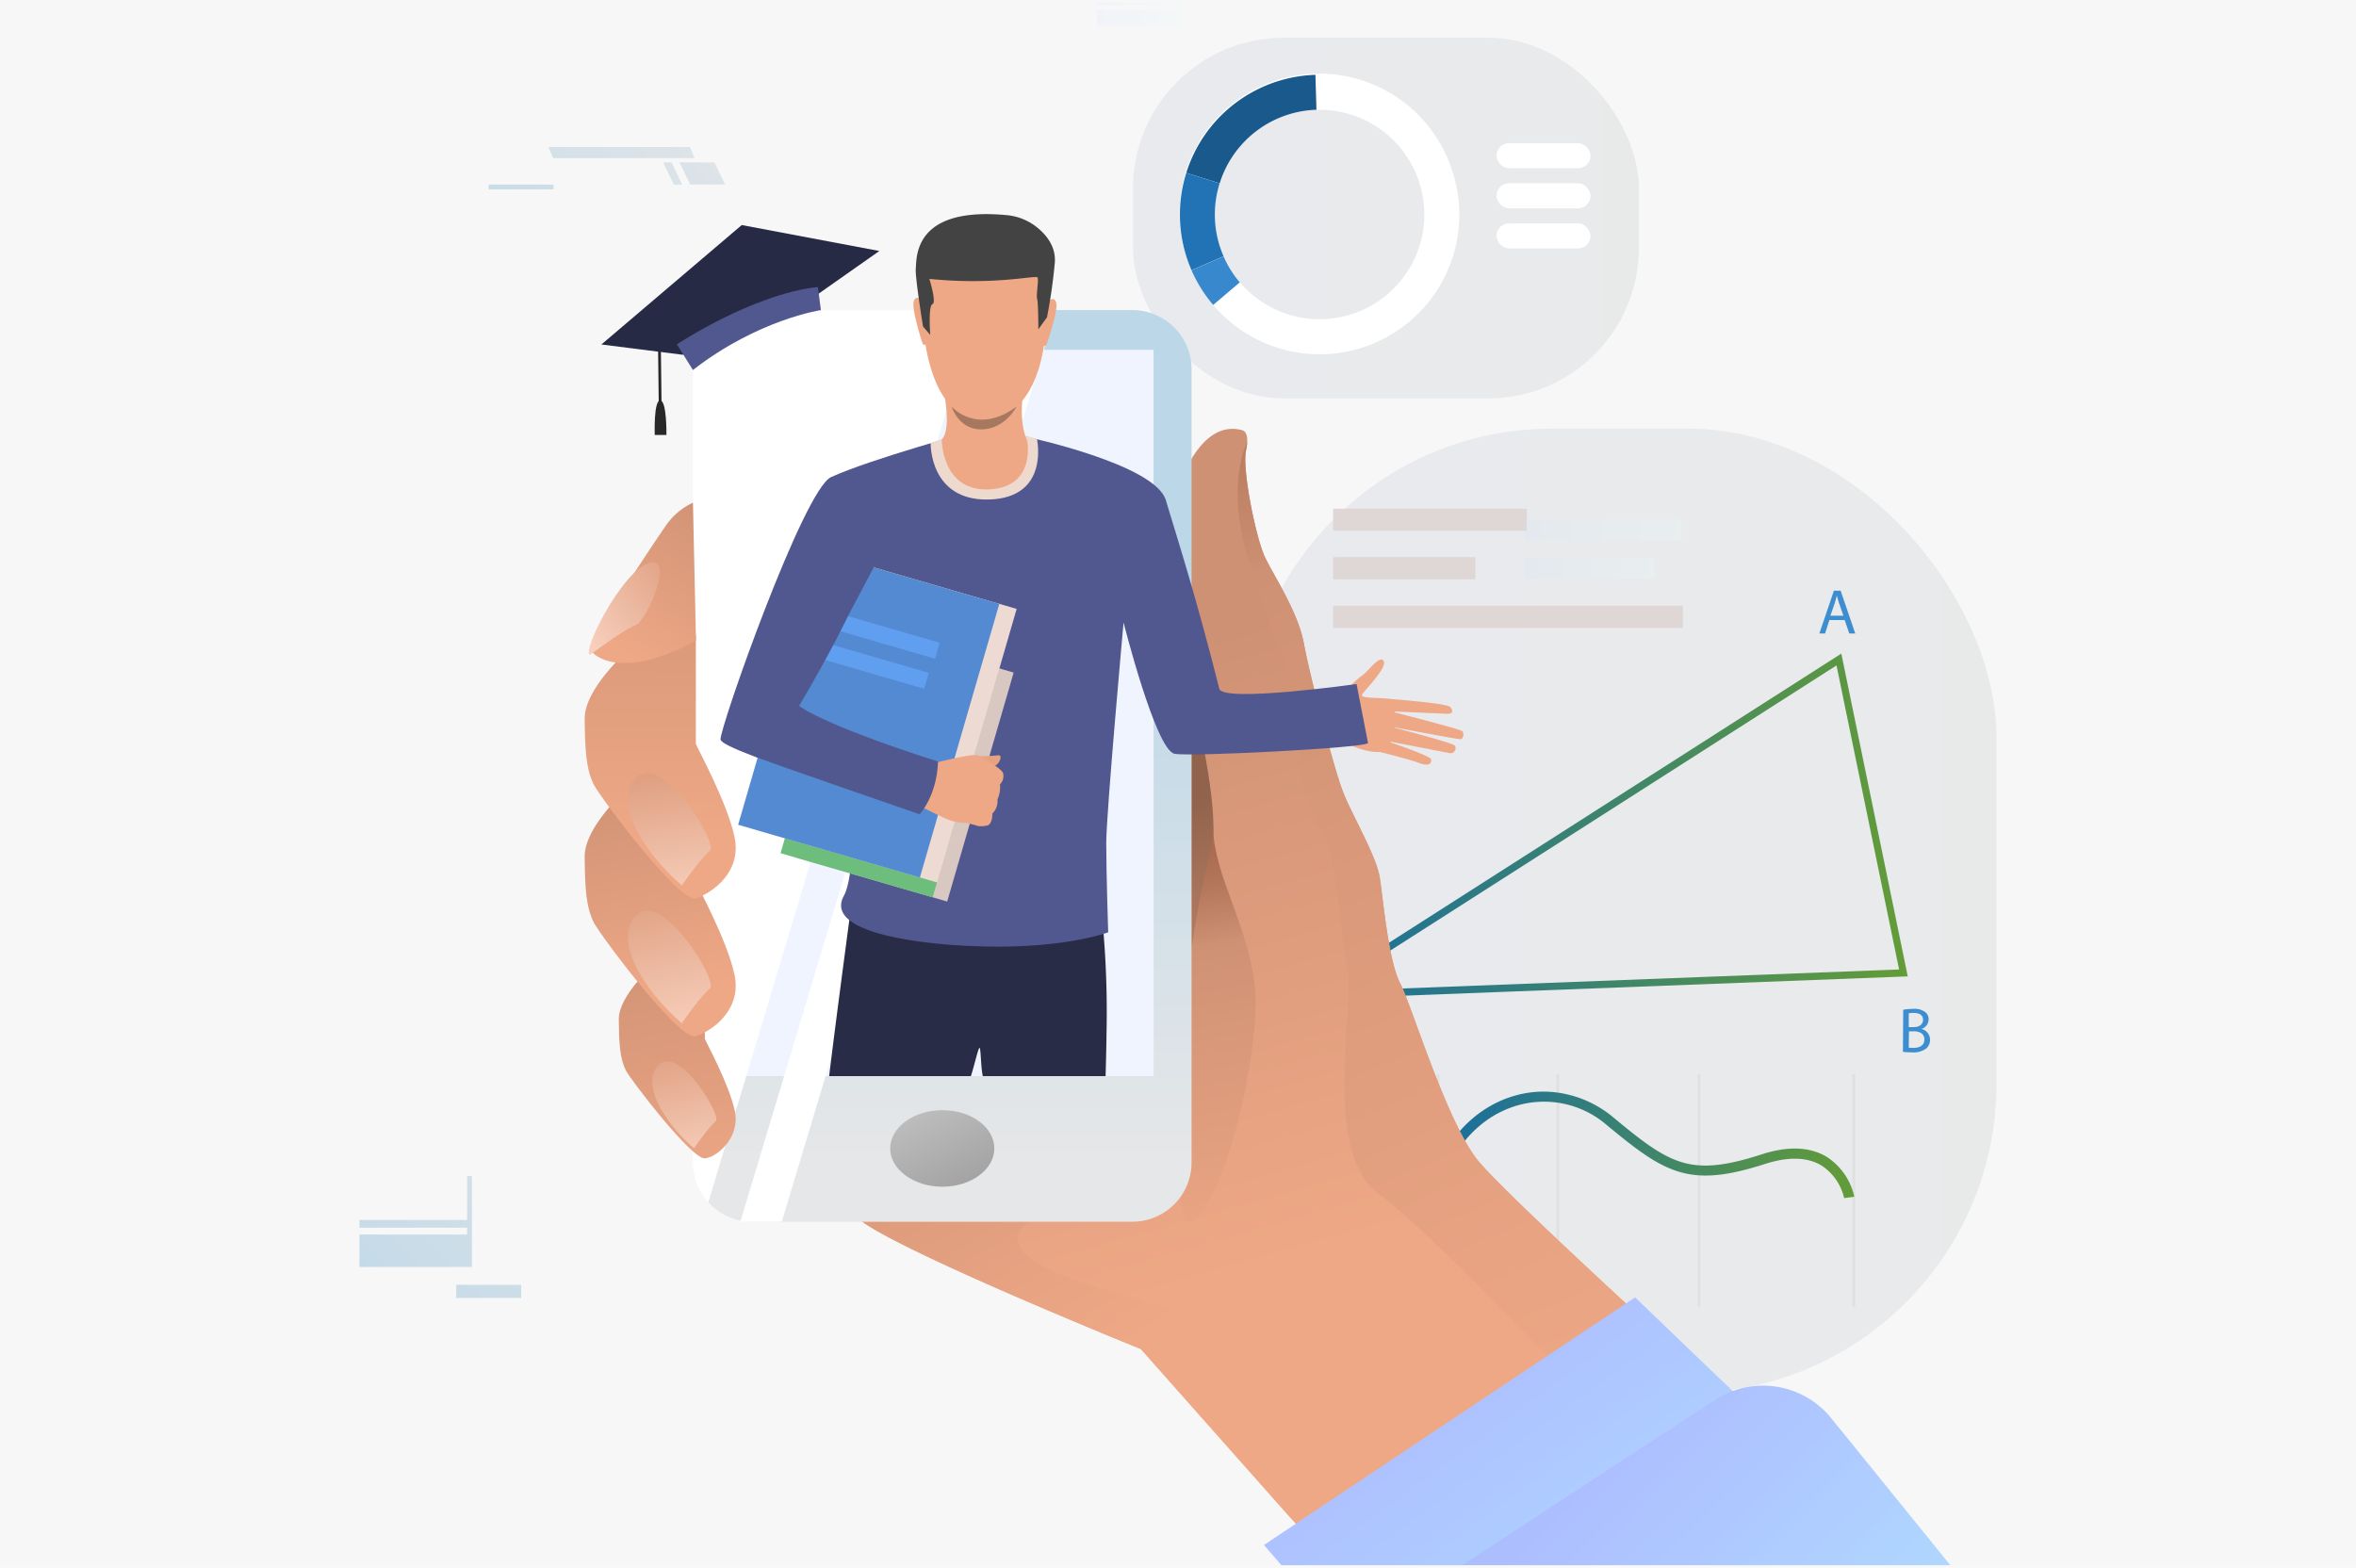 <svg xmlns="http://www.w3.org/2000/svg" xmlns:xlink="http://www.w3.org/1999/xlink" viewBox="0 0 544 362"><defs><linearGradient id="a" x1="287.03" y1="210.32" x2="461" y2="210.32" gradientUnits="userSpaceOnUse"><stop offset="0" stop-color="#a6b3c7"/><stop offset="1" stop-color="#a6b3b3"/></linearGradient><linearGradient id="b" x1="332" y1="264.36" x2="428.16" y2="264.36" gradientUnits="userSpaceOnUse"><stop offset="0" stop-color="#186da1"/><stop offset="1" stop-color="#639c38"/></linearGradient><linearGradient id="c" x1="300.16" y1="190.89" x2="440.55" y2="190.89" xlink:href="#b"/><linearGradient id="d" x1="260.36" y1="144.48" x2="293.77" y2="144.48" gradientUnits="userSpaceOnUse"><stop offset="0" stop-color="#d5e4ff"/><stop offset="1" stop-color="#edfffe"/></linearGradient><linearGradient id="e" x1="261.6" y1="50.36" x2="378.43" y2="50.36" xlink:href="#a"/><linearGradient id="f" x1="352.03" y1="131.22" x2="381.99" y2="131.22" xlink:href="#d"/><linearGradient id="g" x1="352.03" y1="122.34" x2="388.32" y2="122.34" xlink:href="#d"/><linearGradient id="h" x1="253.21" y1="4.11" x2="273.45" y2="4.11" gradientTransform="translate(526.66 8.22) rotate(-180)" xlink:href="#d"/><linearGradient id="i" x1="253.21" y1="0.91" x2="273.45" y2="0.91" gradientTransform="translate(526.66 1.83) rotate(-180)" xlink:href="#d"/><linearGradient id="j" x1="96.22" y1="106" x2="179.33" y2="22.9" gradientUnits="userSpaceOnUse"><stop offset="0.08" stop-color="#bcd7e8"/><stop offset="1" stop-color="#e6e7e8"/></linearGradient><linearGradient id="k" x1="92.8" y1="102.58" x2="175.91" y2="19.47" xlink:href="#j"/><linearGradient id="l" x1="84.49" y1="94.27" x2="167.6" y2="11.16" xlink:href="#j"/><linearGradient id="m" x1="84.75" y1="78.75" x2="167.86" y2="-4.36" xlink:href="#j"/><linearGradient id="n" x1="78.57" y1="332.49" x2="161.67" y2="249.39" xlink:href="#j"/><linearGradient id="o" x1="64.6" y1="318.53" x2="147.71" y2="235.42" xlink:href="#j"/><linearGradient id="p" x1="294.58" y1="292.43" x2="245.09" y2="116.62" gradientUnits="userSpaceOnUse"><stop offset="0" stop-color="#eea886"/><stop offset="0.79" stop-color="#cf9174"/></linearGradient><linearGradient id="q" x1="369.13" y1="330.51" x2="263.23" y2="82.19" gradientUnits="userSpaceOnUse"><stop offset="0" stop-color="#eea886"/><stop offset="0.79" stop-color="#cf9174"/><stop offset="0.8" stop-color="#cc8e71"/><stop offset="0.93" stop-color="#b4765a"/><stop offset="1" stop-color="#ab6d52"/></linearGradient><linearGradient id="r" x1="288.77" y1="294.64" x2="271.62" y2="198.52" xlink:href="#q"/><linearGradient id="s" x1="254.82" y1="314.69" x2="185.38" y2="200.22" gradientUnits="userSpaceOnUse"><stop offset="0" stop-color="#eea886"/><stop offset="0.31" stop-color="#e29f7f"/><stop offset="0.79" stop-color="#cf9174"/><stop offset="0.8" stop-color="#cc8e71"/><stop offset="0.93" stop-color="#b4765a"/><stop offset="1" stop-color="#ab6d52"/></linearGradient><linearGradient id="t" x1="292.71" y1="238.65" x2="273.54" y2="185.2" gradientUnits="userSpaceOnUse"><stop offset="0" stop-color="#cf9174"/><stop offset="1" stop-color="#91624c"/></linearGradient><linearGradient id="u" x1="217.54" y1="123.22" x2="217.54" y2="270.08" xlink:href="#j"/><linearGradient id="v" x1="222.73" y1="275.43" x2="212.62" y2="255.49" gradientUnits="userSpaceOnUse"><stop offset="0" stop-color="#a1a1a1"/><stop offset="0.96" stop-color="#bdbdbd"/></linearGradient><linearGradient id="w" x1="432.9" y1="456.48" x2="330.29" y2="315.98" gradientUnits="userSpaceOnUse"><stop offset="0" stop-color="#b3f7ff"/><stop offset="1" stop-color="#adbeff"/></linearGradient><linearGradient id="x" x1="488.36" y1="454.6" x2="372.27" y2="336.35" xlink:href="#w"/><linearGradient id="y" x1="162.08" y1="278.41" x2="146.48" y2="198.12" xlink:href="#q"/><linearGradient id="z" x1="154.43" y1="239.49" x2="163.86" y2="278.81" gradientUnits="userSpaceOnUse"><stop offset="0" stop-color="#de9c7d"/><stop offset="1" stop-color="#ffe0d1"/></linearGradient><linearGradient id="aa" x1="155.46" y1="229.43" x2="142.46" y2="165.42" xlink:href="#p"/><linearGradient id="ab" x1="150.14" y1="203.09" x2="160.87" y2="250.04" xlink:href="#z"/><linearGradient id="ac" x1="152.38" y1="193.41" x2="152.86" y2="98.49" gradientUnits="userSpaceOnUse"><stop offset="0" stop-color="#eea886"/><stop offset="0.25" stop-color="#e4a180"/><stop offset="0.79" stop-color="#cf9174"/><stop offset="0.8" stop-color="#cc8e71"/><stop offset="0.93" stop-color="#b4765a"/><stop offset="1" stop-color="#ab6d52"/></linearGradient><linearGradient id="ad" x1="152.56" y1="176.54" x2="158.58" y2="218.45" xlink:href="#z"/><linearGradient id="ae" x1="145.62" y1="151.94" x2="175.19" y2="107.77" xlink:href="#q"/><linearGradient id="af" x1="158.51" y1="129.99" x2="126.99" y2="151.76" xlink:href="#z"/></defs><title>Safe and secure Learning</title><g style="isolation:isolate"><rect y="-16.1" width="544" height="394.2" style="fill:#f7f7f7"/><g style="opacity:0.18"><rect x="287.03" y="98.97" width="173.97" height="222.7" rx="71.39" style="fill:url(#a)"/></g><rect x="331.73" y="248.02" width="0.62" height="53.81" style="fill:#e0e0e0"/><rect x="359.39" y="248.02" width="0.62" height="53.81" style="fill:#e0e0e0"/><rect x="392" y="248.02" width="0.62" height="53.81" style="fill:#e0e0e0"/><rect x="427.72" y="248.02" width="0.62" height="53.81" style="fill:#e0e0e0"/><path d="M425.81,276.66a12.22,12.22,0,0,0-5.28-7.55c-3.28-1.94-7.65-2.05-13-.32-5.57,1.79-9.92,2.67-13.71,2.67-8.16,0-13.65-4.07-22.82-11.66A22.15,22.15,0,0,0,351.4,255c-7.53,1.79-13.82,7.33-17.26,15.19l-2.14-.94c3.73-8.54,10.61-14.56,18.86-16.52a23.94,23.94,0,0,1,11.07,0A25.53,25.53,0,0,1,372.48,258c13.25,11,17.81,13.89,34.32,8.56,6-1.95,11.07-1.76,14.95.56a14.72,14.72,0,0,1,6.41,9.24Z" style="fill:url(#b)"/><rect x="307.81" y="117.46" width="44.74" height="5.1" style="fill:#ded7d5"/><rect x="307.81" y="128.67" width="32.85" height="5.1" style="fill:#ded7d5"/><rect x="307.81" y="139.88" width="80.77" height="5.1" style="fill:#ded7d5"/><path d="M300.16,230.84l125-79.91,15.34,74.54Zm123.89-77.18L306.27,228.93l132.23-5.06Z" style="fill:url(#c)"/><path d="M308.93,247.84a6.42,6.42,0,0,1-2.61.47,4.62,4.62,0,0,1-4.89-5,4.93,4.93,0,0,1,5.17-5.2,5.43,5.43,0,0,1,2.35.44l-.31,1.05a4.61,4.61,0,0,0-2-.42c-2.32,0-3.86,1.49-3.86,4.09,0,2.42,1.39,4,3.8,4a5.14,5.14,0,0,0,2.09-.42Z" style="fill:#3d8ed1"/><path d="M422.41,143.18l-1,3.11h-1.32l3.36-9.89H425l3.38,9.89H427l-1.06-3.11Zm3.24-1-1-2.85c-.22-.64-.37-1.23-.52-1.8h0c-.14.58-.31,1.19-.5,1.79l-1,2.86Z" style="fill:#3d8ed1"/><path d="M439.45,233.18a12.13,12.13,0,0,1,2.33-.21,4.1,4.1,0,0,1,2.72.72,2.07,2.07,0,0,1,.82,1.75,2.35,2.35,0,0,1-1.67,2.17v0a2.56,2.56,0,0,1,2,2.48,2.68,2.68,0,0,1-.84,2,5,5,0,0,1-3.42.92,14.65,14.65,0,0,1-2-.12Zm1.28,4h1.16c1.35,0,2.14-.7,2.14-1.66,0-1.16-.88-1.61-2.17-1.61a5,5,0,0,0-1.13.09Zm0,4.74a6.09,6.09,0,0,0,1.07.06c1.32,0,2.54-.48,2.54-1.92s-1.16-1.91-2.56-1.91h-1Z" style="fill:#3d8ed1"/><path d="M292.79,138.86a16.7,16.7,0,0,0-16.23-11.07,16.7,16.7,0,0,0-15.22,22.32c.12.35.26.7.41,1a16.68,16.68,0,0,0,20.94,9.06A16.71,16.71,0,0,0,292.79,138.86Zm-11.51,17.41a12.5,12.5,0,0,1-15.7-6.79c-.11-.25-.21-.51-.31-.78a12.53,12.53,0,0,1,7.58-16,12.52,12.52,0,0,1,8.43,23.58Z" style="fill:url(#d)"/><path d="M265.11,140.75l-4-1.24a16.71,16.71,0,0,1,15.44-11.72l.13,4.17a12.55,12.55,0,0,0-11.58,8.79Z" style="fill:#ff4f58"/><path d="M265.58,149.48l-3.83,1.67c-.15-.34-.29-.69-.41-1a16.55,16.55,0,0,1-.22-10.6l4,1.24a12.46,12.46,0,0,0,.16,7.95C265.37,149,265.47,149.23,265.58,149.48Z" style="fill:#ff6f59"/><path d="M264.34,155.31a16.55,16.55,0,0,1-2.59-4.16l3.83-1.67a12.41,12.41,0,0,0,1.94,3.12Z" style="fill:#ffad5b"/><rect x="260.36" y="169.12" width="33.41" height="2.58" style="fill:#bdc1c9"/><rect x="260.36" y="174.6" width="25" height="2.58" style="fill:#bdc1c9"/><path d="M382,143.63h0C381.93,143.66,381.92,143.66,382,143.63Z" style="fill:#323657"/><g style="opacity:0.18"><rect x="261.6" y="8.71" width="116.83" height="83.29" rx="34.8" style="fill:url(#e)"/></g><rect x="345.55" y="51.58" width="21.7" height="5.79" rx="2.89" style="fill:#fff"/><rect x="345.55" y="42.32" width="21.7" height="5.79" rx="2.89" style="fill:#fff"/><rect x="345.55" y="33.06" width="21.7" height="5.79" rx="2.89" style="fill:#fff"/><path d="M335.06,38.67a32.25,32.25,0,1,0-60.73,21.72c.24.68.51,1.35.79,2a32.25,32.25,0,0,0,59.94-23.73ZM312.84,72.29a24.18,24.18,0,0,1-26.57-7.1,23.66,23.66,0,0,1-3.74-6c-.22-.5-.42-1-.6-1.51a24.18,24.18,0,1,1,30.91,14.62Z" style="fill:#fff"/><path d="M281.62,42.32l-7.71-2.4a32.31,32.31,0,0,1,29.82-22.64l.24,8.07a24.21,24.21,0,0,0-22.35,17Z" style="fill:#1a598c"/><path d="M282.53,59.18l-7.41,3.22c-.28-.66-.55-1.33-.79-2a32.15,32.15,0,0,1-.42-20.47l7.71,2.4a24.05,24.05,0,0,0,.31,15.35C282.11,58.18,282.31,58.68,282.53,59.18Z" style="fill:#2273b5"/><path d="M280.12,70.42a32.35,32.35,0,0,1-5-8l7.41-3.22a23.66,23.66,0,0,0,3.74,6Z" style="fill:#3788cc"/><rect x="182.53" y="107.74" width="6.57" height="2.12" style="fill:#b8b8b8"/><rect x="238.88" y="107.74" width="11.61" height="2.12" style="fill:#b8b8b8"/><rect x="207.73" y="107.74" width="11.61" height="2.12" style="fill:#b8b8b8"/><rect x="272.45" y="107.74" width="6.51" height="2.12" style="fill:#b8b8b8"/><rect x="352.03" y="128.84" width="29.96" height="4.76" style="opacity:0.18;fill:url(#f)"/><rect x="352.03" y="119.96" width="36.29" height="4.76" style="opacity:0.18;fill:url(#g)"/><rect x="253.21" y="2.28" width="20.23" height="3.67" transform="translate(526.66 8.22) rotate(180)" style="opacity:0.18;fill:url(#h)"/><rect x="253.21" y="0.57" width="20.23" height="0.69" transform="translate(526.66 1.83) rotate(180)" style="opacity:0.18;fill:url(#i)"/><polygon points="159.37 42.62 167.43 42.62 164.97 37.5 156.9 37.5 159.37 42.62" style="fill:url(#j)"/><polygon points="155.59 42.62 157.52 42.62 155.05 37.5 153.13 37.5 155.59 42.62" style="fill:url(#k)"/><polygon points="127.73 36.52 160.39 36.52 159.3 33.96 126.64 33.96 127.73 36.52" style="fill:url(#l)"/><rect x="112.82" y="42.62" width="14.99" height="1.12" style="fill:url(#m)"/><rect x="105.35" y="296.69" width="14.99" height="3.03" style="fill:url(#n)"/><polygon points="107.85 271.59 107.85 281.72 83 281.72 83 283.5 107.85 283.5 107.85 285.08 83 285.08 83 292.57 107.85 292.57 108.41 292.57 108.97 292.57 108.97 271.59 107.85 271.59" style="fill:url(#o)"/><path d="M396.25,320.06l-63.74,41.37H307.68l-44.24-49.9s-53.15-21.47-64.23-29.33a7.51,7.51,0,0,1-1.82-1.63c-3.9-5.84,77.25-66,77.25-71.4s.74-45.57.49-49-7.43-32.91-3-47.53c0,0,4.71-15.92,14.62-13.32,0,0,1.24.11,1.24,2.4,0,.13,0,.27,0,.41a11.14,11.14,0,0,1-.26,1.74c-1,4.38,2.28,20.47,4.39,24.86s7.63,12.67,8.94,19.82,6.82,28.43,8.93,34,7.8,14.94,8.61,20.14,2,19.17,4.71,24.37,10.81,32.33,18.12,41.11S396.25,320.06,396.25,320.06Z" style="fill:url(#p)"/><path d="M393,317.12l-24,8.41s-37.41-40.16-50.73-49.91-5.2-44.52-7.15-52.32-1.63-24.37-6.5-31.82-5.52-24.39-6.5-32.19-5.2-13.64-10.14-30.87c-4.84-16.86-.2-25.89,0-26.27a11.14,11.14,0,0,1-.26,1.74c-1,4.39,2.28,20.47,4.39,24.86s7.64,12.67,8.94,19.82,6.82,28.43,8.93,34,7.8,14.95,8.61,20.15,2,19.17,4.71,24.37,10.81,32.33,18.12,41.11S393,317.12,393,317.12Z" style="fill:url(#q)"/><path d="M275.13,160.19s4.72,20.68,5,31.29,7.88,21.87,9.58,35.87-6.86,51-14.76,54.77S275.13,160.19,275.13,160.19Z" style="fill:url(#r)"/><path d="M298.58,351.17l-35.15-39.64s-53.14-21.47-64.22-29.33h38.64s-7.8,3.74,2.19,9.83,46.06,12.43,48.25,18.76S269.82,306.08,298.58,351.17Z" style="fill:url(#s)"/><path d="M275.13,160.19s7.07,27.05,4.47,36.15-4.47,22.74-4.47,22.74S275.27,171.48,275.13,160.19Z" style="fill:url(#t)"/><path d="M275.13,85.29V268.44a13.67,13.67,0,0,1-13.68,13.68H173.64A13.67,13.67,0,0,1,160,268.44V85.29a13.67,13.67,0,0,1,13.68-13.68h87.81A13.67,13.67,0,0,1,275.13,85.29Z" style="fill:url(#u)"/><rect x="168.72" y="80.78" width="97.65" height="167.72" style="fill:#eff4ff"/><path d="M229.59,265.2c0,4.88-5.39,8.84-12,8.84s-12.05-4-12.05-8.84,5.39-8.84,12.05-8.84S229.59,260.32,229.59,265.2Z" style="fill:url(#v)"/><polygon points="407.73 328.57 359.28 361.43 295.87 361.43 291.85 356.78 377.54 299.6 407.73 328.57" style="fill:url(#w)"/><path d="M450.32,361.43H337.55l58.39-38.12A20.3,20.3,0,0,1,422.43,327Z" style="fill:url(#x)"/><path d="M225.48,71.61,163.54,277.67a13.61,13.61,0,0,1-3.58-9.23V85.29a13.67,13.67,0,0,1,13.68-13.68Z" style="fill:#fff;mix-blend-mode:soft-light"/><polygon points="180.52 282.12 243.79 71.61 234.22 71.61 170.95 282.12 180.52 282.12" style="fill:#fff;mix-blend-mode:soft-light"/><path d="M150.62,223.16s-7.8,6.78-7.74,12.26.22,9.09,1.7,11.88c1.12,2.13,15.08,20.41,18.17,20.19,2.68-.2,8.24-4.72,6.92-10.94s-6.67-15.91-6.92-16.67V220.46Z" style="fill:url(#y)"/><path d="M160.24,265.16s3.46-5,5-6.22-8.36-17.42-13-13.15S153.64,259.5,160.24,265.16Z" style="fill:url(#z)"/><path d="M145,182s-10.07,8.76-10,15.84.29,11.74,2.2,15.36c1.44,2.74,19.65,27.29,23.47,26.07s10.64-6.09,8.94-14.13-8.61-20.55-8.94-21.53v-25.1Z" style="fill:url(#aa)"/><path d="M157.42,236.27s4.47-6.42,6.5-8-10.8-22.51-16.81-17S148.89,229,157.42,236.27Z" style="fill:url(#ab)"/><path d="M145,150.19S134.92,159,135,166s.29,11.74,2.2,15.36c1.44,2.74,19.65,27.29,23.47,26.07s10.64-6.09,8.94-14.13-8.61-20.55-8.94-21.53V146.7Z" style="fill:url(#ac)"/><path d="M157.42,204.46s4.47-6.42,6.5-8-10.8-22.51-16.81-17S148.89,197.15,157.42,204.46Z" style="fill:url(#ad)"/><path d="M160,116.08l.71,31.92c-17.46,9.26-23.72,3.41-24.45,1.95s15.35-25.59,17.79-29A15.49,15.49,0,0,1,160,116.08Z" style="fill:url(#ae)"/><path d="M136.2,151.25s7.66-5.77,10.42-6.82,7.7-13.33,4.87-14.38C145.81,127.94,134.15,150.07,136.2,151.25Z" style="fill:url(#af)"/><path d="M303.71,160s5.24,2.38,6.45.41a19.88,19.88,0,0,1,4.63-4.62c1.13-.8,3.76-4.58,4.69-3.16s-4.08,6.44-4.93,7.69,5.6.51,6.84,1.34,1.3,12-3.17,12-9.07-3.11-9.87-2.95-5.92-1-5.92-1Z" style="fill:#eea886"/><path d="M320.36,161.36s13.62,1,14.44,1.87.68,1.64-.6,1.6-13.2-.58-13.2-.58,15.79,4,16.62,4.58c.48.32.31,1.82-.38,1.87s-16.61-3-16.61-3,14.74,3.79,15.29,4.47a1.15,1.15,0,0,1-1.13,1.75c-1.11-.2-15-2.91-15-2.91s10.53,3.48,10.65,4.35c.08.54,0,1.84-2.7.85s-9.28-2.6-9.28-2.6Z" style="fill:#eea886"/><path d="M255.49,238.86c0,.59-.05,4.27-.21,9.64H226.93c-.47-2.06-.44-6.55-.76-6.52s-1.3,4.54-2,6.52H191.45c1.46-12.05,3.22-25.16,4.61-35.7.1-.71.18-1.38.27-2,.51-3.83.89-6.64,1.07-8,.09-.57.13-.89.13-.89.69-.32,1.43-.62,2.2-.89,18.26-6.57,53.47.38,53.47.38A222.11,222.11,0,0,1,255.49,238.86Z" style="fill:#292c47"/><path d="M236.78,100.82s29.91,6.35,32.4,14.66,6.93,22,12.36,43.58c.82,3.25,31.69-1.1,31.69-1.1s2.57,13.16,2.64,13.59c.19,1.14-41.7,3.27-44.73,2.5-4.36-1.1-11.71-30.31-11.71-30.31s-4,44.12-4,50.94.45,20.61.45,20.61-11.08,4.25-32.6,3.13c0,0-34.25-1.18-28.4-11.62,4.42-7.89,1.71-61,1-61.33S183.36,160.1,184.52,163s32.06,13.2,32.06,13.2.91,3.33-3.89,10.87c0,0-46.16-13.49-46.32-16.31s19.19-57.71,25.52-60.58C201,106,224.8,99.52,224.8,99.52Z" style="fill:#51578f"/><rect x="190.54" y="149.12" width="36.57" height="55.06" transform="translate(57.53 -51.22) rotate(16.19)" style="fill:#d9c7c1"/><rect x="187.18" y="148.15" width="36.57" height="55.06" transform="translate(57.13 -50.32) rotate(16.19)" style="fill:#6dbd7d"/><rect x="182.76" y="133.21" width="43.69" height="65.79" transform="translate(54.42 -50.46) rotate(16.19)" style="fill:#eddad3"/><rect x="178.75" y="132.05" width="43.69" height="65.79" transform="translate(53.94 -49.38) rotate(16.19)" style="fill:#548ad1"/><rect x="192.27" y="144.91" width="24.66" height="3.84" transform="translate(49.05 -51.22) rotate(16.19)" style="fill:#609ef0"/><rect x="189.77" y="151.86" width="24.66" height="3.84" transform="translate(50.89 -50.25) rotate(16.19)" style="fill:#609ef0"/><path d="M226.17,174.65s3.34-.09,4.36-.24.35,2-.84,2.44S226.17,174.65,226.17,174.65Z" style="fill:#e6a281"/><path d="M228.12,190.59a6.75,6.75,0,0,1-2.17.19s-1.27-.38-2.19-.6A6.74,6.74,0,0,0,223,190a12.33,12.33,0,0,1-3.93-.66c-1.65-.64-7.25-3.51-7.25-3.51l1.6-5.21,1.2-4.12s9.47-2.52,11.08-2.1a3.39,3.39,0,0,1,.45.15,16,16,0,0,1,2.77,1.75c.24.12,2.59,1.53,2.71,2.34a2.7,2.7,0,0,1-.74,2.49,6.47,6.47,0,0,1-.58,3.46,4,4,0,0,1-1.18,3.29S229.23,190,228.12,190.59Z" style="fill:#eea886"/><path d="M216.58,175.86s.08,7-4.22,12.18c0,0-33.57-11.57-37.6-13.15s14.66-51.3,14.66-51.3l13.77,4.69-7.4,14s-3.66,7.83-11.27,20.72C184.52,163,189.21,167.1,216.58,175.86Z" style="fill:#51578f"/><path d="M214.89,102.35s-.33,13.31,13.37,13c14.19-.33,11.18-13.91,11.18-13.91S228.7,96.75,214.89,102.35Z" style="fill:#eed9cf"/><path d="M236.29,90.42s-1.23,6.75.89,11.36c0,0,2.16,10.75-8.84,11.23s-10.89-11.59-10.89-11.59,2.26-1.32.5-10.94S236.29,90.42,236.29,90.42Z" style="fill:#eea886"/><path d="M229.61,51.36s14.08,2.27,11.93,24.83S227,96.9,226.14,96.88s-12.48.41-13.38-27.13C212.76,69.75,212.36,49.38,229.61,51.36Z" style="fill:#eea886"/><path d="M241.76,69.82s1.54-1.69,2.11,0-2,9.06-2.2,9.68c0,0-.28.66-.65.3S241.76,69.82,241.76,69.82Z" style="fill:#eea886"/><path d="M213.1,69.53s-1.51-1.71-2.11,0,1.89,9.43,2,9.72c0,0,.27.67.64.31S213.1,69.53,213.1,69.53Z" style="fill:#eea886"/><path d="M241.75,73.28l-2,2.76s0-6.05-.27-7,.38-4.25.11-4.94-9.63,1.86-25,.3c0,0,1.71,5.45.71,5.84s-.51,7.08-.51,7.08l-1.66-1.91S211.27,64,211.45,62.05c.24-2.54-.62-14.41,21-12.37a13,13,0,0,1,6.82,2.68c2.22,1.73,4.51,4.44,4.3,8.15A124.91,124.91,0,0,1,241.75,73.28Z" style="fill:#434343"/><path d="M219.73,93.89s5.8,6.78,15,0c0,0-2.59,5.15-8,5.27S219.73,93.89,219.73,93.89Z" style="fill:#a77860"/><rect x="152" y="76.81" width="0.65" height="16.14" transform="translate(-1.04 1.9) rotate(-0.71)" style="fill:#292929"/><path d="M152.43,92.44h0c-1.53.1-1.25,8-1.25,8l1.35,0h0l1.35,0S154,92.5,152.43,92.44Z" style="fill:#292929"/><polygon points="188.9 67.9 203.04 57.96 171.27 51.97 138.86 79.55 157.62 81.92 188.9 67.9" style="fill:#272a45"/><path d="M189.54,71.61S175.06,73.74,160,85.44l-3.7-5.92s17.39-11.59,32.56-13.25Z" style="fill:#51578f"/></g></svg>